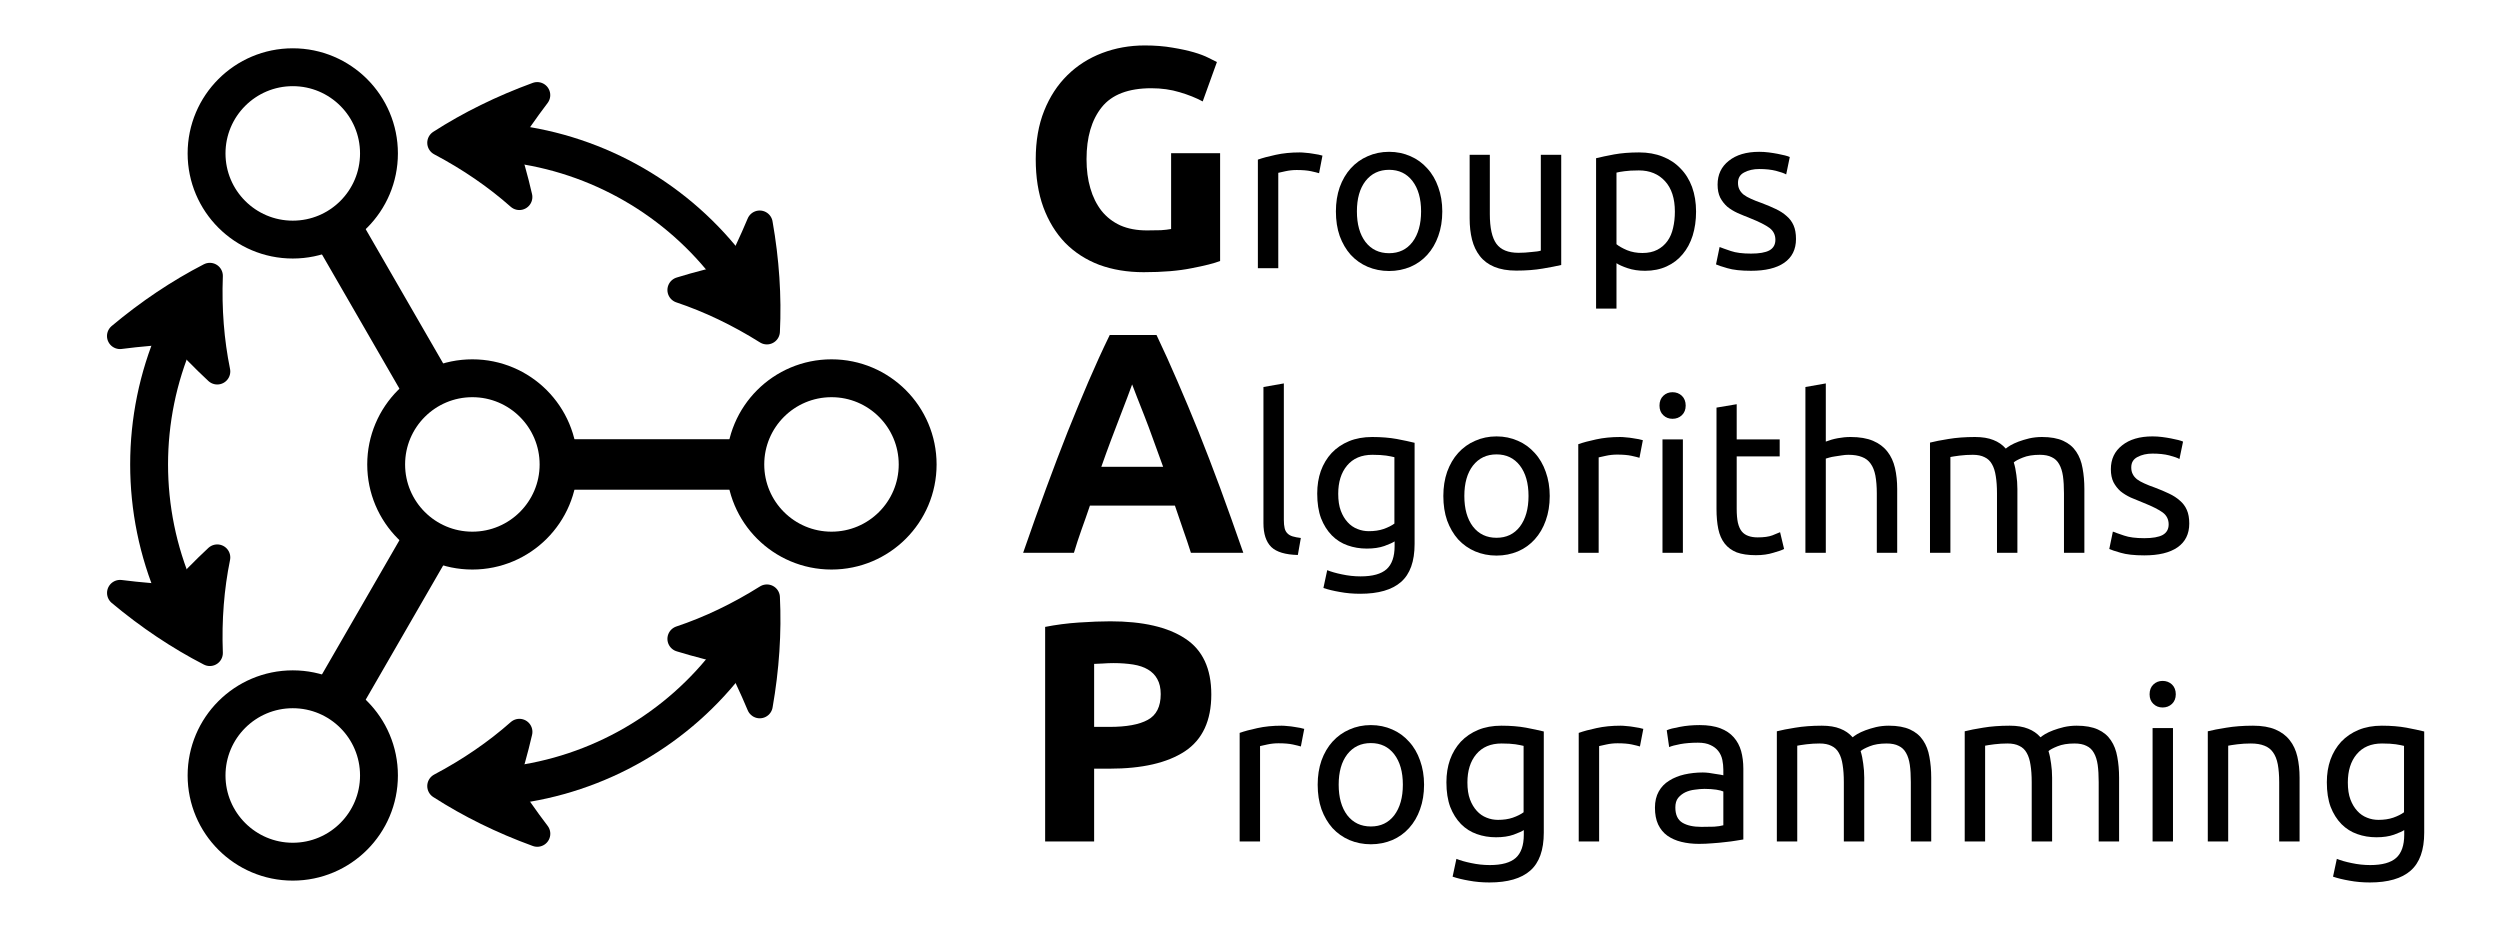 <?xml version="1.0" encoding="UTF-8"?>
<svg xmlns="http://www.w3.org/2000/svg" xmlns:xlink="http://www.w3.org/1999/xlink" width="195.349pt" height="73.288pt" viewBox="0 0 195.349 73.288">
<defs>
<g>
<g id="glyph-0-0">
<path d="M 10.266 -14.062 C 8.473 -14.062 7.18 -13.566 6.391 -12.578 C 5.598 -11.586 5.203 -10.234 5.203 -8.516 C 5.203 -7.68 5.301 -6.926 5.5 -6.25 C 5.695 -5.57 5.988 -4.984 6.375 -4.484 C 6.77 -3.992 7.258 -3.613 7.844 -3.344 C 8.438 -3.082 9.129 -2.953 9.922 -2.953 C 10.348 -2.953 10.711 -2.957 11.016 -2.969 C 11.316 -2.988 11.582 -3.02 11.812 -3.062 L 11.812 -8.984 L 15.641 -8.984 L 15.641 -0.562 C 15.18 -0.383 14.441 -0.195 13.422 0 C 12.41 0.207 11.16 0.312 9.672 0.312 C 8.391 0.312 7.227 0.117 6.188 -0.266 C 5.156 -0.66 4.27 -1.234 3.531 -1.984 C 2.801 -2.742 2.234 -3.672 1.828 -4.766 C 1.43 -5.859 1.234 -7.109 1.234 -8.516 C 1.234 -9.941 1.453 -11.203 1.891 -12.297 C 2.328 -13.391 2.93 -14.316 3.703 -15.078 C 4.473 -15.836 5.379 -16.414 6.422 -16.812 C 7.461 -17.207 8.57 -17.406 9.75 -17.406 C 10.551 -17.406 11.273 -17.348 11.922 -17.234 C 12.566 -17.129 13.117 -17.008 13.578 -16.875 C 14.047 -16.738 14.43 -16.594 14.734 -16.438 C 15.035 -16.289 15.254 -16.18 15.391 -16.109 L 14.281 -13.031 C 13.758 -13.312 13.16 -13.551 12.484 -13.75 C 11.805 -13.957 11.066 -14.062 10.266 -14.062 Z M 10.266 -14.062 "/>
</g>
<g id="glyph-0-1">
<path d="M 13.359 0 C 13.172 -0.594 12.969 -1.195 12.75 -1.812 C 12.531 -2.438 12.316 -3.062 12.109 -3.688 L 5.469 -3.688 C 5.258 -3.062 5.039 -2.438 4.812 -1.812 C 4.594 -1.195 4.395 -0.594 4.219 0 L 0.25 0 C 0.883 -1.832 1.488 -3.523 2.062 -5.078 C 2.633 -6.629 3.191 -8.094 3.734 -9.469 C 4.285 -10.844 4.828 -12.148 5.359 -13.391 C 5.891 -14.629 6.441 -15.836 7.016 -17.016 L 10.672 -17.016 C 11.234 -15.836 11.781 -14.629 12.312 -13.391 C 12.852 -12.148 13.398 -10.844 13.953 -9.469 C 14.504 -8.094 15.066 -6.629 15.641 -5.078 C 16.211 -3.523 16.816 -1.832 17.453 0 Z M 8.766 -13.156 C 8.68 -12.906 8.555 -12.566 8.391 -12.141 C 8.234 -11.723 8.047 -11.234 7.828 -10.672 C 7.617 -10.117 7.383 -9.504 7.125 -8.828 C 6.875 -8.16 6.617 -7.457 6.359 -6.719 L 11.188 -6.719 C 10.926 -7.457 10.672 -8.16 10.422 -8.828 C 10.18 -9.504 9.953 -10.117 9.734 -10.672 C 9.516 -11.234 9.32 -11.723 9.156 -12.141 C 8.988 -12.566 8.859 -12.906 8.766 -13.156 Z M 8.766 -13.156 "/>
</g>
<g id="glyph-0-2">
<path d="M 7.062 -17.203 C 9.602 -17.203 11.551 -16.754 12.906 -15.859 C 14.27 -14.973 14.953 -13.516 14.953 -11.484 C 14.953 -9.441 14.266 -7.961 12.891 -7.047 C 11.516 -6.141 9.551 -5.688 7 -5.688 L 5.797 -5.688 L 5.797 0 L 1.969 0 L 1.969 -16.766 C 2.801 -16.93 3.68 -17.047 4.609 -17.109 C 5.547 -17.172 6.363 -17.203 7.062 -17.203 Z M 7.312 -13.938 C 7.031 -13.938 6.754 -13.926 6.484 -13.906 C 6.223 -13.895 5.992 -13.883 5.797 -13.875 L 5.797 -8.953 L 7 -8.953 C 8.32 -8.953 9.316 -9.133 9.984 -9.5 C 10.66 -9.863 11 -10.535 11 -11.516 C 11 -11.984 10.91 -12.375 10.734 -12.688 C 10.566 -13 10.32 -13.25 10 -13.438 C 9.688 -13.625 9.301 -13.754 8.844 -13.828 C 8.383 -13.898 7.875 -13.938 7.312 -13.938 Z M 7.312 -13.938 "/>
</g>
<g id="glyph-1-0">
<path d="M 4.641 -9.047 C 4.773 -9.047 4.93 -9.035 5.109 -9.016 C 5.285 -9.004 5.457 -8.984 5.625 -8.953 C 5.789 -8.93 5.945 -8.906 6.094 -8.875 C 6.238 -8.844 6.344 -8.816 6.406 -8.797 L 6.141 -7.422 C 6.016 -7.461 5.805 -7.516 5.516 -7.578 C 5.223 -7.641 4.848 -7.672 4.391 -7.672 C 4.098 -7.672 3.805 -7.641 3.516 -7.578 C 3.223 -7.516 3.035 -7.473 2.953 -7.453 L 2.953 0 L 1.359 0 L 1.359 -8.484 C 1.734 -8.617 2.195 -8.742 2.75 -8.859 C 3.312 -8.984 3.941 -9.047 4.641 -9.047 Z M 4.641 -9.047 "/>
</g>
<g id="glyph-1-1">
<path d="M 9.188 -4.438 C 9.188 -3.727 9.082 -3.086 8.875 -2.516 C 8.676 -1.953 8.391 -1.461 8.016 -1.047 C 7.648 -0.641 7.211 -0.328 6.703 -0.109 C 6.191 0.105 5.633 0.219 5.031 0.219 C 4.426 0.219 3.867 0.105 3.359 -0.109 C 2.848 -0.328 2.406 -0.641 2.031 -1.047 C 1.664 -1.461 1.379 -1.953 1.172 -2.516 C 0.973 -3.086 0.875 -3.727 0.875 -4.438 C 0.875 -5.125 0.973 -5.754 1.172 -6.328 C 1.379 -6.898 1.664 -7.391 2.031 -7.797 C 2.406 -8.211 2.848 -8.531 3.359 -8.75 C 3.867 -8.977 4.426 -9.094 5.031 -9.094 C 5.633 -9.094 6.191 -8.977 6.703 -8.75 C 7.211 -8.531 7.648 -8.211 8.016 -7.797 C 8.391 -7.391 8.676 -6.898 8.875 -6.328 C 9.082 -5.754 9.188 -5.125 9.188 -4.438 Z M 7.531 -4.438 C 7.531 -5.438 7.305 -6.227 6.859 -6.812 C 6.41 -7.395 5.801 -7.688 5.031 -7.688 C 4.258 -7.688 3.645 -7.395 3.188 -6.812 C 2.738 -6.227 2.516 -5.438 2.516 -4.438 C 2.516 -3.438 2.738 -2.641 3.188 -2.047 C 3.645 -1.461 4.258 -1.172 5.031 -1.172 C 5.801 -1.172 6.41 -1.461 6.859 -2.047 C 7.305 -2.641 7.531 -3.438 7.531 -4.438 Z M 7.531 -4.438 "/>
</g>
<g id="glyph-1-2">
<path d="M 8.422 -0.25 C 8.055 -0.164 7.57 -0.07 6.969 0.031 C 6.375 0.133 5.688 0.188 4.906 0.188 C 4.227 0.188 3.656 0.086 3.188 -0.109 C 2.719 -0.305 2.344 -0.586 2.062 -0.953 C 1.781 -1.316 1.578 -1.742 1.453 -2.234 C 1.328 -2.734 1.266 -3.285 1.266 -3.891 L 1.266 -8.859 L 2.844 -8.859 L 2.844 -4.234 C 2.844 -3.148 3.016 -2.375 3.359 -1.906 C 3.703 -1.438 4.273 -1.203 5.078 -1.203 C 5.242 -1.203 5.414 -1.207 5.594 -1.219 C 5.781 -1.238 5.953 -1.254 6.109 -1.266 C 6.273 -1.285 6.422 -1.301 6.547 -1.312 C 6.68 -1.332 6.773 -1.352 6.828 -1.375 L 6.828 -8.859 L 8.422 -8.859 Z M 8.422 -0.25 "/>
</g>
<g id="glyph-1-3">
<path d="M 7.516 -4.422 C 7.516 -5.453 7.258 -6.242 6.75 -6.797 C 6.238 -7.359 5.555 -7.641 4.703 -7.641 C 4.223 -7.641 3.848 -7.617 3.578 -7.578 C 3.316 -7.547 3.109 -7.508 2.953 -7.469 L 2.953 -1.875 C 3.141 -1.719 3.414 -1.562 3.781 -1.406 C 4.145 -1.258 4.547 -1.188 4.984 -1.188 C 5.43 -1.188 5.816 -1.27 6.141 -1.438 C 6.461 -1.602 6.727 -1.832 6.938 -2.125 C 7.145 -2.414 7.289 -2.754 7.375 -3.141 C 7.469 -3.535 7.516 -3.961 7.516 -4.422 Z M 9.172 -4.422 C 9.172 -3.742 9.082 -3.117 8.906 -2.547 C 8.727 -1.984 8.469 -1.5 8.125 -1.094 C 7.789 -0.688 7.375 -0.367 6.875 -0.141 C 6.383 0.086 5.82 0.203 5.188 0.203 C 4.676 0.203 4.223 0.133 3.828 0 C 3.43 -0.133 3.141 -0.266 2.953 -0.391 L 2.953 3.156 L 1.359 3.156 L 1.359 -8.594 C 1.734 -8.688 2.203 -8.785 2.766 -8.891 C 3.328 -8.992 3.977 -9.047 4.719 -9.047 C 5.406 -9.047 6.02 -8.938 6.562 -8.719 C 7.102 -8.508 7.566 -8.203 7.953 -7.797 C 8.348 -7.398 8.648 -6.914 8.859 -6.344 C 9.066 -5.77 9.172 -5.129 9.172 -4.422 Z M 9.172 -4.422 "/>
</g>
<g id="glyph-1-4">
<path d="M 3.422 -1.141 C 4.066 -1.141 4.547 -1.223 4.859 -1.391 C 5.172 -1.566 5.328 -1.844 5.328 -2.219 C 5.328 -2.602 5.176 -2.91 4.875 -3.141 C 4.57 -3.367 4.066 -3.625 3.359 -3.906 C 3.016 -4.039 2.688 -4.176 2.375 -4.312 C 2.062 -4.457 1.789 -4.625 1.562 -4.812 C 1.344 -5.008 1.16 -5.242 1.016 -5.516 C 0.879 -5.797 0.812 -6.133 0.812 -6.531 C 0.812 -7.312 1.102 -7.93 1.688 -8.391 C 2.27 -8.859 3.062 -9.094 4.062 -9.094 C 4.312 -9.094 4.562 -9.078 4.812 -9.047 C 5.062 -9.016 5.289 -8.977 5.5 -8.938 C 5.719 -8.895 5.91 -8.852 6.078 -8.812 C 6.242 -8.77 6.367 -8.727 6.453 -8.688 L 6.172 -7.328 C 6.004 -7.422 5.738 -7.516 5.375 -7.609 C 5.008 -7.703 4.57 -7.75 4.062 -7.75 C 3.613 -7.75 3.223 -7.66 2.891 -7.484 C 2.566 -7.316 2.406 -7.047 2.406 -6.672 C 2.406 -6.473 2.441 -6.301 2.516 -6.156 C 2.586 -6.008 2.695 -5.875 2.844 -5.75 C 3 -5.633 3.191 -5.523 3.422 -5.422 C 3.648 -5.316 3.926 -5.207 4.25 -5.094 C 4.664 -4.938 5.035 -4.781 5.359 -4.625 C 5.691 -4.469 5.973 -4.285 6.203 -4.078 C 6.441 -3.879 6.625 -3.633 6.75 -3.344 C 6.875 -3.062 6.938 -2.707 6.938 -2.281 C 6.938 -1.469 6.629 -0.848 6.016 -0.422 C 5.41 -0.004 4.547 0.203 3.422 0.203 C 2.641 0.203 2.023 0.133 1.578 0 C 1.141 -0.125 0.844 -0.223 0.688 -0.297 L 0.969 -1.656 C 1.156 -1.582 1.445 -1.477 1.844 -1.344 C 2.238 -1.207 2.766 -1.141 3.422 -1.141 Z M 3.422 -1.141 "/>
</g>
<g id="glyph-1-5">
<path d="M 4.016 0.172 C 3.047 0.148 2.352 -0.055 1.938 -0.453 C 1.531 -0.859 1.328 -1.477 1.328 -2.312 L 1.328 -12.953 L 2.922 -13.234 L 2.922 -2.578 C 2.922 -2.316 2.941 -2.098 2.984 -1.922 C 3.023 -1.754 3.098 -1.617 3.203 -1.516 C 3.305 -1.41 3.441 -1.332 3.609 -1.281 C 3.785 -1.227 4 -1.188 4.25 -1.156 Z M 4.016 0.172 "/>
</g>
<g id="glyph-1-6">
<path d="M 6.922 -0.891 C 6.785 -0.797 6.52 -0.676 6.125 -0.531 C 5.738 -0.395 5.281 -0.328 4.75 -0.328 C 4.219 -0.328 3.719 -0.41 3.25 -0.578 C 2.781 -0.742 2.367 -1.004 2.016 -1.359 C 1.66 -1.723 1.379 -2.172 1.172 -2.703 C 0.973 -3.242 0.875 -3.883 0.875 -4.625 C 0.875 -5.27 0.969 -5.859 1.156 -6.391 C 1.352 -6.93 1.633 -7.398 2 -7.797 C 2.375 -8.191 2.828 -8.5 3.359 -8.719 C 3.891 -8.938 4.492 -9.047 5.172 -9.047 C 5.898 -9.047 6.539 -8.992 7.094 -8.891 C 7.645 -8.785 8.109 -8.688 8.484 -8.594 L 8.484 -0.688 C 8.484 0.676 8.129 1.664 7.422 2.281 C 6.723 2.895 5.66 3.203 4.234 3.203 C 3.672 3.203 3.141 3.156 2.641 3.062 C 2.148 2.977 1.723 2.875 1.359 2.75 L 1.656 1.359 C 1.969 1.484 2.352 1.594 2.812 1.688 C 3.281 1.789 3.766 1.844 4.266 1.844 C 5.203 1.844 5.879 1.656 6.297 1.281 C 6.711 0.906 6.922 0.305 6.922 -0.516 Z M 6.906 -7.469 C 6.75 -7.508 6.535 -7.551 6.266 -7.594 C 5.992 -7.633 5.633 -7.656 5.188 -7.656 C 4.332 -7.656 3.672 -7.375 3.203 -6.812 C 2.742 -6.258 2.516 -5.523 2.516 -4.609 C 2.516 -4.086 2.582 -3.645 2.719 -3.281 C 2.852 -2.926 3.031 -2.629 3.25 -2.391 C 3.469 -2.148 3.723 -1.973 4.016 -1.859 C 4.305 -1.742 4.602 -1.688 4.906 -1.688 C 5.332 -1.688 5.719 -1.742 6.062 -1.859 C 6.414 -1.984 6.695 -2.125 6.906 -2.281 Z M 6.906 -7.469 "/>
</g>
<g id="glyph-1-7">
<path d="M 2.953 0 L 1.359 0 L 1.359 -8.859 L 2.953 -8.859 Z M 2.141 -10.469 C 1.859 -10.469 1.617 -10.562 1.422 -10.75 C 1.223 -10.938 1.125 -11.188 1.125 -11.5 C 1.125 -11.82 1.223 -12.078 1.422 -12.266 C 1.617 -12.453 1.859 -12.547 2.141 -12.547 C 2.43 -12.547 2.676 -12.453 2.875 -12.266 C 3.07 -12.078 3.172 -11.82 3.172 -11.5 C 3.172 -11.188 3.07 -10.938 2.875 -10.75 C 2.676 -10.562 2.43 -10.469 2.141 -10.469 Z M 2.141 -10.469 "/>
</g>
<g id="glyph-1-8">
<path d="M 2.844 -8.859 L 6.203 -8.859 L 6.203 -7.531 L 2.844 -7.531 L 2.844 -3.438 C 2.844 -3 2.875 -2.633 2.938 -2.344 C 3.008 -2.051 3.113 -1.82 3.25 -1.656 C 3.383 -1.5 3.555 -1.383 3.766 -1.312 C 3.973 -1.238 4.211 -1.203 4.484 -1.203 C 4.961 -1.203 5.344 -1.254 5.625 -1.359 C 5.914 -1.473 6.117 -1.555 6.234 -1.609 L 6.547 -0.297 C 6.391 -0.211 6.109 -0.113 5.703 0 C 5.305 0.125 4.852 0.188 4.344 0.188 C 3.738 0.188 3.238 0.113 2.844 -0.031 C 2.457 -0.188 2.145 -0.414 1.906 -0.719 C 1.664 -1.031 1.5 -1.41 1.406 -1.859 C 1.312 -2.316 1.266 -2.836 1.266 -3.422 L 1.266 -11.344 L 2.844 -11.609 Z M 2.844 -8.859 "/>
</g>
<g id="glyph-1-9">
<path d="M 1.359 0 L 1.359 -12.953 L 2.953 -13.234 L 2.953 -8.688 C 3.242 -8.801 3.555 -8.891 3.891 -8.953 C 4.223 -9.016 4.555 -9.047 4.891 -9.047 C 5.598 -9.047 6.18 -8.945 6.641 -8.75 C 7.109 -8.551 7.484 -8.27 7.766 -7.906 C 8.047 -7.551 8.242 -7.125 8.359 -6.625 C 8.473 -6.125 8.531 -5.578 8.531 -4.984 L 8.531 0 L 6.938 0 L 6.938 -4.641 C 6.938 -5.18 6.898 -5.645 6.828 -6.031 C 6.754 -6.414 6.629 -6.727 6.453 -6.969 C 6.285 -7.207 6.062 -7.379 5.781 -7.484 C 5.5 -7.598 5.145 -7.656 4.719 -7.656 C 4.551 -7.656 4.375 -7.641 4.188 -7.609 C 4.008 -7.586 3.836 -7.562 3.672 -7.531 C 3.504 -7.508 3.352 -7.477 3.219 -7.438 C 3.094 -7.406 3.004 -7.379 2.953 -7.359 L 2.953 0 Z M 1.359 0 "/>
</g>
<g id="glyph-1-10">
<path d="M 1.359 -8.609 C 1.723 -8.703 2.203 -8.797 2.797 -8.891 C 3.398 -8.992 4.094 -9.047 4.875 -9.047 C 5.445 -9.047 5.926 -8.969 6.312 -8.812 C 6.695 -8.664 7.02 -8.441 7.281 -8.141 C 7.352 -8.203 7.473 -8.285 7.641 -8.391 C 7.816 -8.492 8.031 -8.594 8.281 -8.688 C 8.531 -8.781 8.805 -8.863 9.109 -8.938 C 9.422 -9.008 9.754 -9.047 10.109 -9.047 C 10.785 -9.047 11.336 -8.945 11.766 -8.75 C 12.203 -8.551 12.539 -8.27 12.781 -7.906 C 13.031 -7.539 13.195 -7.109 13.281 -6.609 C 13.375 -6.109 13.422 -5.566 13.422 -4.984 L 13.422 0 L 11.828 0 L 11.828 -4.641 C 11.828 -5.16 11.801 -5.609 11.75 -5.984 C 11.695 -6.359 11.598 -6.672 11.453 -6.922 C 11.316 -7.172 11.125 -7.352 10.875 -7.469 C 10.633 -7.594 10.32 -7.656 9.938 -7.656 C 9.406 -7.656 8.961 -7.582 8.609 -7.438 C 8.266 -7.301 8.031 -7.176 7.906 -7.062 C 8 -6.758 8.066 -6.43 8.109 -6.078 C 8.16 -5.734 8.188 -5.367 8.188 -4.984 L 8.188 0 L 6.594 0 L 6.594 -4.641 C 6.594 -5.16 6.562 -5.609 6.5 -5.984 C 6.445 -6.359 6.348 -6.672 6.203 -6.922 C 6.066 -7.172 5.875 -7.352 5.625 -7.469 C 5.383 -7.594 5.078 -7.656 4.703 -7.656 C 4.547 -7.656 4.375 -7.648 4.188 -7.641 C 4.008 -7.629 3.836 -7.613 3.672 -7.594 C 3.504 -7.57 3.352 -7.551 3.219 -7.531 C 3.082 -7.508 2.992 -7.492 2.953 -7.484 L 2.953 0 L 1.359 0 Z M 1.359 -8.609 "/>
</g>
<g id="glyph-1-11">
<path d="M 4.359 -1.141 C 4.734 -1.141 5.066 -1.145 5.359 -1.156 C 5.648 -1.176 5.891 -1.211 6.078 -1.266 L 6.078 -3.906 C 5.973 -3.957 5.789 -4.004 5.531 -4.047 C 5.27 -4.086 4.961 -4.109 4.609 -4.109 C 4.367 -4.109 4.113 -4.086 3.844 -4.047 C 3.57 -4.016 3.328 -3.945 3.109 -3.844 C 2.891 -3.738 2.703 -3.594 2.547 -3.406 C 2.398 -3.219 2.328 -2.969 2.328 -2.656 C 2.328 -2.094 2.508 -1.695 2.875 -1.469 C 3.238 -1.25 3.734 -1.141 4.359 -1.141 Z M 4.234 -9.094 C 4.867 -9.094 5.406 -9.008 5.844 -8.844 C 6.281 -8.676 6.629 -8.441 6.891 -8.141 C 7.16 -7.836 7.352 -7.477 7.469 -7.062 C 7.582 -6.645 7.641 -6.188 7.641 -5.688 L 7.641 -0.156 C 7.504 -0.133 7.312 -0.102 7.062 -0.062 C 6.82 -0.02 6.547 0.016 6.234 0.047 C 5.93 0.086 5.598 0.117 5.234 0.141 C 4.879 0.172 4.523 0.188 4.172 0.188 C 3.672 0.188 3.211 0.133 2.797 0.031 C 2.379 -0.07 2.016 -0.234 1.703 -0.453 C 1.398 -0.672 1.16 -0.961 0.984 -1.328 C 0.816 -1.691 0.734 -2.129 0.734 -2.641 C 0.734 -3.129 0.832 -3.551 1.031 -3.906 C 1.227 -4.258 1.5 -4.539 1.844 -4.75 C 2.188 -4.969 2.582 -5.129 3.031 -5.234 C 3.488 -5.336 3.969 -5.391 4.469 -5.391 C 4.625 -5.391 4.785 -5.379 4.953 -5.359 C 5.129 -5.336 5.289 -5.312 5.438 -5.281 C 5.594 -5.258 5.727 -5.238 5.844 -5.219 C 5.957 -5.195 6.035 -5.18 6.078 -5.172 L 6.078 -5.609 C 6.078 -5.867 6.051 -6.125 6 -6.375 C 5.945 -6.633 5.844 -6.863 5.688 -7.062 C 5.539 -7.258 5.336 -7.414 5.078 -7.531 C 4.828 -7.656 4.5 -7.719 4.094 -7.719 C 3.57 -7.719 3.113 -7.68 2.719 -7.609 C 2.32 -7.535 2.031 -7.457 1.844 -7.375 L 1.656 -8.688 C 1.852 -8.781 2.191 -8.867 2.672 -8.953 C 3.148 -9.047 3.672 -9.094 4.234 -9.094 Z M 4.234 -9.094 "/>
</g>
<g id="glyph-1-12">
<path d="M 1.359 -8.609 C 1.723 -8.703 2.207 -8.797 2.812 -8.891 C 3.414 -8.992 4.109 -9.047 4.891 -9.047 C 5.598 -9.047 6.18 -8.945 6.641 -8.75 C 7.109 -8.551 7.484 -8.27 7.766 -7.906 C 8.047 -7.551 8.242 -7.125 8.359 -6.625 C 8.473 -6.125 8.531 -5.578 8.531 -4.984 L 8.531 0 L 6.938 0 L 6.938 -4.641 C 6.938 -5.18 6.898 -5.645 6.828 -6.031 C 6.754 -6.414 6.629 -6.727 6.453 -6.969 C 6.285 -7.207 6.062 -7.379 5.781 -7.484 C 5.5 -7.598 5.145 -7.656 4.719 -7.656 C 4.551 -7.656 4.375 -7.648 4.188 -7.641 C 4.008 -7.629 3.836 -7.613 3.672 -7.594 C 3.504 -7.57 3.352 -7.551 3.219 -7.531 C 3.094 -7.508 3.004 -7.492 2.953 -7.484 L 2.953 0 L 1.359 0 Z M 1.359 -8.609 "/>
</g>
</g>
<clipPath id="clip-0">
<path clip-rule="nonzero" d="M 0.617 0 L 90 0 L 90 72.582 L 0.617 72.582 Z M 0.617 0 "/>
</clipPath>
<clipPath id="clip-1">
<path clip-rule="nonzero" d="M 0.617 0 L 86 0 L 86 72.582 L 0.617 72.582 Z M 0.617 0 "/>
</clipPath>
<clipPath id="clip-2">
<path clip-rule="nonzero" d="M 16 0 L 114 0 L 114 72.582 L 16 72.582 Z M 16 0 "/>
</clipPath>
<clipPath id="clip-3">
<path clip-rule="nonzero" d="M 0.617 0 L 72 0 L 72 61 L 0.617 61 Z M 0.617 0 "/>
</clipPath>
<clipPath id="clip-4">
<path clip-rule="nonzero" d="M 0.617 12 L 72 12 L 72 72.582 L 0.617 72.582 Z M 0.617 12 "/>
</clipPath>
<clipPath id="clip-5">
<path clip-rule="nonzero" d="M 0.617 0 L 100 0 L 100 64 L 0.617 64 Z M 0.617 0 "/>
</clipPath>
<clipPath id="clip-6">
<path clip-rule="nonzero" d="M 0.617 0 L 56 0 L 56 72.582 L 0.617 72.582 Z M 0.617 0 "/>
</clipPath>
<clipPath id="clip-7">
<path clip-rule="nonzero" d="M 0.617 9 L 100 9 L 100 72.582 L 0.617 72.582 Z M 0.617 9 "/>
</clipPath>
</defs>
<path fill="none" stroke-width="3.985" stroke-linecap="butt" stroke-linejoin="miter" stroke="rgb(0%, 0%, 0%)" stroke-opacity="1" stroke-miterlimit="10" d="M 5.669 -0.002 L 22.677 -0.002 " transform="matrix(0.99, 0, 0, -0.99, 36.909, 36.291)"/>
<g clip-path="url(#clip-0)">
<path fill="none" stroke-width="3.985" stroke-linecap="butt" stroke-linejoin="miter" stroke="rgb(0%, 0%, 0%)" stroke-opacity="1" stroke-miterlimit="10" d="M -2.835 4.909 L -11.338 19.641 " transform="matrix(0.99, 0, 0, -0.99, 36.909, 36.291)"/>
<path fill="none" stroke-width="3.985" stroke-linecap="butt" stroke-linejoin="miter" stroke="rgb(0%, 0%, 0%)" stroke-opacity="1" stroke-miterlimit="10" d="M -2.835 -4.908 L -11.338 -19.64 " transform="matrix(0.99, 0, 0, -0.99, 36.909, 36.291)"/>
</g>
<g clip-path="url(#clip-1)">
<path fill="none" stroke-width="2.989" stroke-linecap="butt" stroke-linejoin="miter" stroke="rgb(0%, 0%, 0%)" stroke-opacity="1" stroke-miterlimit="10" d="M 6.805 -0.002 C 6.805 3.757 3.756 6.802 0.001 6.802 C -3.757 6.802 -6.802 3.757 -6.802 -0.002 C -6.802 -3.756 -3.757 -6.801 0.001 -6.801 C 3.756 -6.801 6.805 -3.756 6.805 -0.002 Z M 6.805 -0.002 " transform="matrix(0.99, 0, 0, -0.99, 36.909, 36.291)"/>
</g>
<g clip-path="url(#clip-2)">
<path fill="none" stroke-width="2.989" stroke-linecap="butt" stroke-linejoin="miter" stroke="rgb(0%, 0%, 0%)" stroke-opacity="1" stroke-miterlimit="10" d="M 35.148 -0.002 C 35.148 3.757 32.103 6.802 28.348 6.802 C 24.589 6.802 21.545 3.757 21.545 -0.002 C 21.545 -3.756 24.589 -6.801 28.348 -6.801 C 32.103 -6.801 35.148 -3.756 35.148 -0.002 Z M 35.148 -0.002 " transform="matrix(0.99, 0, 0, -0.99, 36.909, 36.291)"/>
</g>
<g clip-path="url(#clip-3)">
<path fill="none" stroke-width="2.989" stroke-linecap="butt" stroke-linejoin="miter" stroke="rgb(0%, 0%, 0%)" stroke-opacity="1" stroke-miterlimit="10" d="M -7.37 24.547 C -7.37 28.306 -10.415 31.351 -14.174 31.351 C -17.929 31.351 -20.978 28.306 -20.978 24.547 C -20.978 20.792 -17.929 17.747 -14.174 17.747 C -10.415 17.747 -7.37 20.792 -7.37 24.547 Z M -7.37 24.547 " transform="matrix(0.99, 0, 0, -0.99, 36.909, 36.291)"/>
</g>
<g clip-path="url(#clip-4)">
<path fill="none" stroke-width="2.989" stroke-linecap="butt" stroke-linejoin="miter" stroke="rgb(0%, 0%, 0%)" stroke-opacity="1" stroke-miterlimit="10" d="M -7.37 -24.55 C -7.37 -20.791 -10.415 -17.747 -14.174 -17.747 C -17.929 -17.747 -20.978 -20.791 -20.978 -24.55 C -20.978 -28.305 -17.929 -31.354 -14.174 -31.354 C -10.415 -31.354 -7.37 -28.305 -7.37 -24.55 Z M -7.37 -24.55 " transform="matrix(0.99, 0, 0, -0.99, 36.909, 36.291)"/>
</g>
<g clip-path="url(#clip-5)">
<path fill="none" stroke-width="2.989" stroke-linecap="butt" stroke-linejoin="miter" stroke="rgb(0%, 0%, 0%)" stroke-opacity="1" stroke-miterlimit="10" d="M 20.432 15.282 C 16.255 20.867 9.945 24.512 3.019 25.336 " transform="matrix(0.99, 0, 0, -0.99, 36.909, 36.291)"/>
</g>
<path fill-rule="nonzero" fill="rgb(0%, 0%, 0%)" fill-opacity="1" stroke-width="2.057" stroke-linecap="butt" stroke-linejoin="round" stroke="rgb(0%, 0%, 0%)" stroke-opacity="1" stroke-miterlimit="10" d="M 23.248 10.502 C 23.383 13.247 23.193 16.103 22.68 19.013 C 22.085 17.594 21.438 16.209 20.736 14.868 C 19.265 14.568 17.829 14.202 16.425 13.768 C 18.72 12.999 21.012 11.906 23.248 10.502 Z M 23.248 10.502 " transform="matrix(0.99, 0, 0, -0.99, 36.909, 36.291)"/>
<path fill-rule="nonzero" fill="rgb(0%, 0%, 0%)" fill-opacity="1" stroke-width="2.057" stroke-linecap="butt" stroke-linejoin="round" stroke="rgb(0%, 0%, 0%)" stroke-opacity="1" stroke-miterlimit="10" d="M -2.531 25.387 C -0.196 24.153 1.898 22.713 3.709 21.108 C 3.382 22.54 2.979 23.967 2.51 25.391 C 3.318 26.669 4.19 27.923 5.121 29.15 C 2.348 28.136 -0.22 26.874 -2.531 25.387 Z M -2.531 25.387 " transform="matrix(0.99, 0, 0, -0.99, 36.909, 36.291)"/>
<g clip-path="url(#clip-6)">
<path fill="none" stroke-width="2.989" stroke-linecap="butt" stroke-linejoin="miter" stroke="rgb(0%, 0%, 0%)" stroke-opacity="1" stroke-miterlimit="10" d="M -23.451 10.052 C -26.2 3.643 -26.2 -3.642 -23.451 -10.051 " transform="matrix(0.99, 0, 0, -0.99, 36.909, 36.291)"/>
</g>
<path fill-rule="nonzero" fill="rgb(0%, 0%, 0%)" fill-opacity="1" stroke-width="2.057" stroke-linecap="butt" stroke-linejoin="round" stroke="rgb(0%, 0%, 0%)" stroke-opacity="1" stroke-miterlimit="10" d="M -20.721 14.884 C -23.163 13.626 -25.541 12.036 -27.809 10.135 C -26.279 10.332 -24.756 10.462 -23.242 10.522 C -22.248 9.401 -21.211 8.34 -20.134 7.339 C -20.619 9.713 -20.82 12.245 -20.721 14.884 Z M -20.721 14.884 " transform="matrix(0.99, 0, 0, -0.99, 36.909, 36.291)"/>
<path fill-rule="nonzero" fill="rgb(0%, 0%, 0%)" fill-opacity="1" stroke-width="2.057" stroke-linecap="butt" stroke-linejoin="round" stroke="rgb(0%, 0%, 0%)" stroke-opacity="1" stroke-miterlimit="10" d="M -20.721 -14.883 C -20.82 -12.244 -20.619 -9.712 -20.134 -7.342 C -21.211 -8.344 -22.248 -9.405 -23.242 -10.521 C -24.756 -10.462 -26.279 -10.335 -27.805 -10.142 C -25.541 -12.035 -23.163 -13.625 -20.721 -14.883 Z M -20.721 -14.883 " transform="matrix(0.99, 0, 0, -0.99, 36.909, 36.291)"/>
<g clip-path="url(#clip-7)">
<path fill="none" stroke-width="2.989" stroke-linecap="butt" stroke-linejoin="miter" stroke="rgb(0%, 0%, 0%)" stroke-opacity="1" stroke-miterlimit="10" d="M 3.019 -25.335 C 9.945 -24.511 16.255 -20.866 20.432 -15.281 " transform="matrix(0.99, 0, 0, -0.99, 36.909, 36.291)"/>
</g>
<path fill-rule="nonzero" fill="rgb(0%, 0%, 0%)" fill-opacity="1" stroke-width="2.057" stroke-linecap="butt" stroke-linejoin="round" stroke="rgb(0%, 0%, 0%)" stroke-opacity="1" stroke-miterlimit="10" d="M -2.531 -25.386 C -0.22 -26.873 2.348 -28.139 5.125 -29.149 C 4.19 -27.923 3.318 -26.668 2.51 -25.39 C 2.983 -23.97 3.382 -22.539 3.713 -21.107 C 1.898 -22.712 -0.196 -24.152 -2.531 -25.386 Z M -2.531 -25.386 " transform="matrix(0.99, 0, 0, -0.99, 36.909, 36.291)"/>
<path fill-rule="nonzero" fill="rgb(0%, 0%, 0%)" fill-opacity="1" stroke-width="2.057" stroke-linecap="butt" stroke-linejoin="round" stroke="rgb(0%, 0%, 0%)" stroke-opacity="1" stroke-miterlimit="10" d="M 23.248 -10.501 C 21.012 -11.905 18.72 -13.002 16.425 -13.767 C 17.829 -14.197 19.269 -14.567 20.736 -14.867 C 21.438 -16.208 22.089 -17.589 22.684 -19.009 C 23.193 -16.102 23.383 -13.246 23.248 -10.501 Z M 23.248 -10.501 " transform="matrix(0.99, 0, 0, -0.99, 36.909, 36.291)"/>
<g fill="rgb(0%, 0%, 0%)" fill-opacity="1">
<use xlink:href="#glyph-0-0" x="79.698" y="20.957"/>
</g>
<g fill="rgb(0%, 0%, 0%)" fill-opacity="1">
<use xlink:href="#glyph-1-0" x="96.931" y="20.957"/>
<use xlink:href="#glyph-1-1" x="103.512" y="20.957"/>
<use xlink:href="#glyph-1-2" x="113.571" y="20.957"/>
<use xlink:href="#glyph-1-3" x="123.358" y="20.957"/>
<use xlink:href="#glyph-1-4" x="133.4" y="20.957"/>
</g>
<g fill="rgb(0%, 0%, 0%)" fill-opacity="1">
<use xlink:href="#glyph-0-1" x="79.698" y="43.194"/>
</g>
<g fill="rgb(0%, 0%, 0%)" fill-opacity="1">
<use xlink:href="#glyph-1-5" x="97.397" y="43.194"/>
<use xlink:href="#glyph-1-6" x="102.052" y="43.194"/>
<use xlink:href="#glyph-1-1" x="111.907" y="43.194"/>
<use xlink:href="#glyph-1-0" x="121.966" y="43.194"/>
<use xlink:href="#glyph-1-7" x="128.547" y="43.194"/>
<use xlink:href="#glyph-1-8" x="132.861" y="43.194"/>
<use xlink:href="#glyph-1-9" x="139.715" y="43.194"/>
<use xlink:href="#glyph-1-10" x="149.45" y="43.194"/>
<use xlink:href="#glyph-1-4" x="164.13" y="43.194"/>
</g>
<g fill="rgb(0%, 0%, 0%)" fill-opacity="1">
<use xlink:href="#glyph-0-2" x="79.698" y="65.752"/>
</g>
<g fill="rgb(0%, 0%, 0%)" fill-opacity="1">
<use xlink:href="#glyph-1-0" x="95.507" y="65.752"/>
<use xlink:href="#glyph-1-1" x="102.088" y="65.752"/>
<use xlink:href="#glyph-1-6" x="112.147" y="65.752"/>
<use xlink:href="#glyph-1-0" x="122.002" y="65.752"/>
<use xlink:href="#glyph-1-11" x="128.583" y="65.752"/>
<use xlink:href="#glyph-1-10" x="137.483" y="65.752"/>
<use xlink:href="#glyph-1-10" x="152.163" y="65.752"/>
<use xlink:href="#glyph-1-7" x="166.843" y="65.752"/>
<use xlink:href="#glyph-1-12" x="171.157" y="65.752"/>
<use xlink:href="#glyph-1-6" x="180.943" y="65.752"/>
</g>
</svg>
